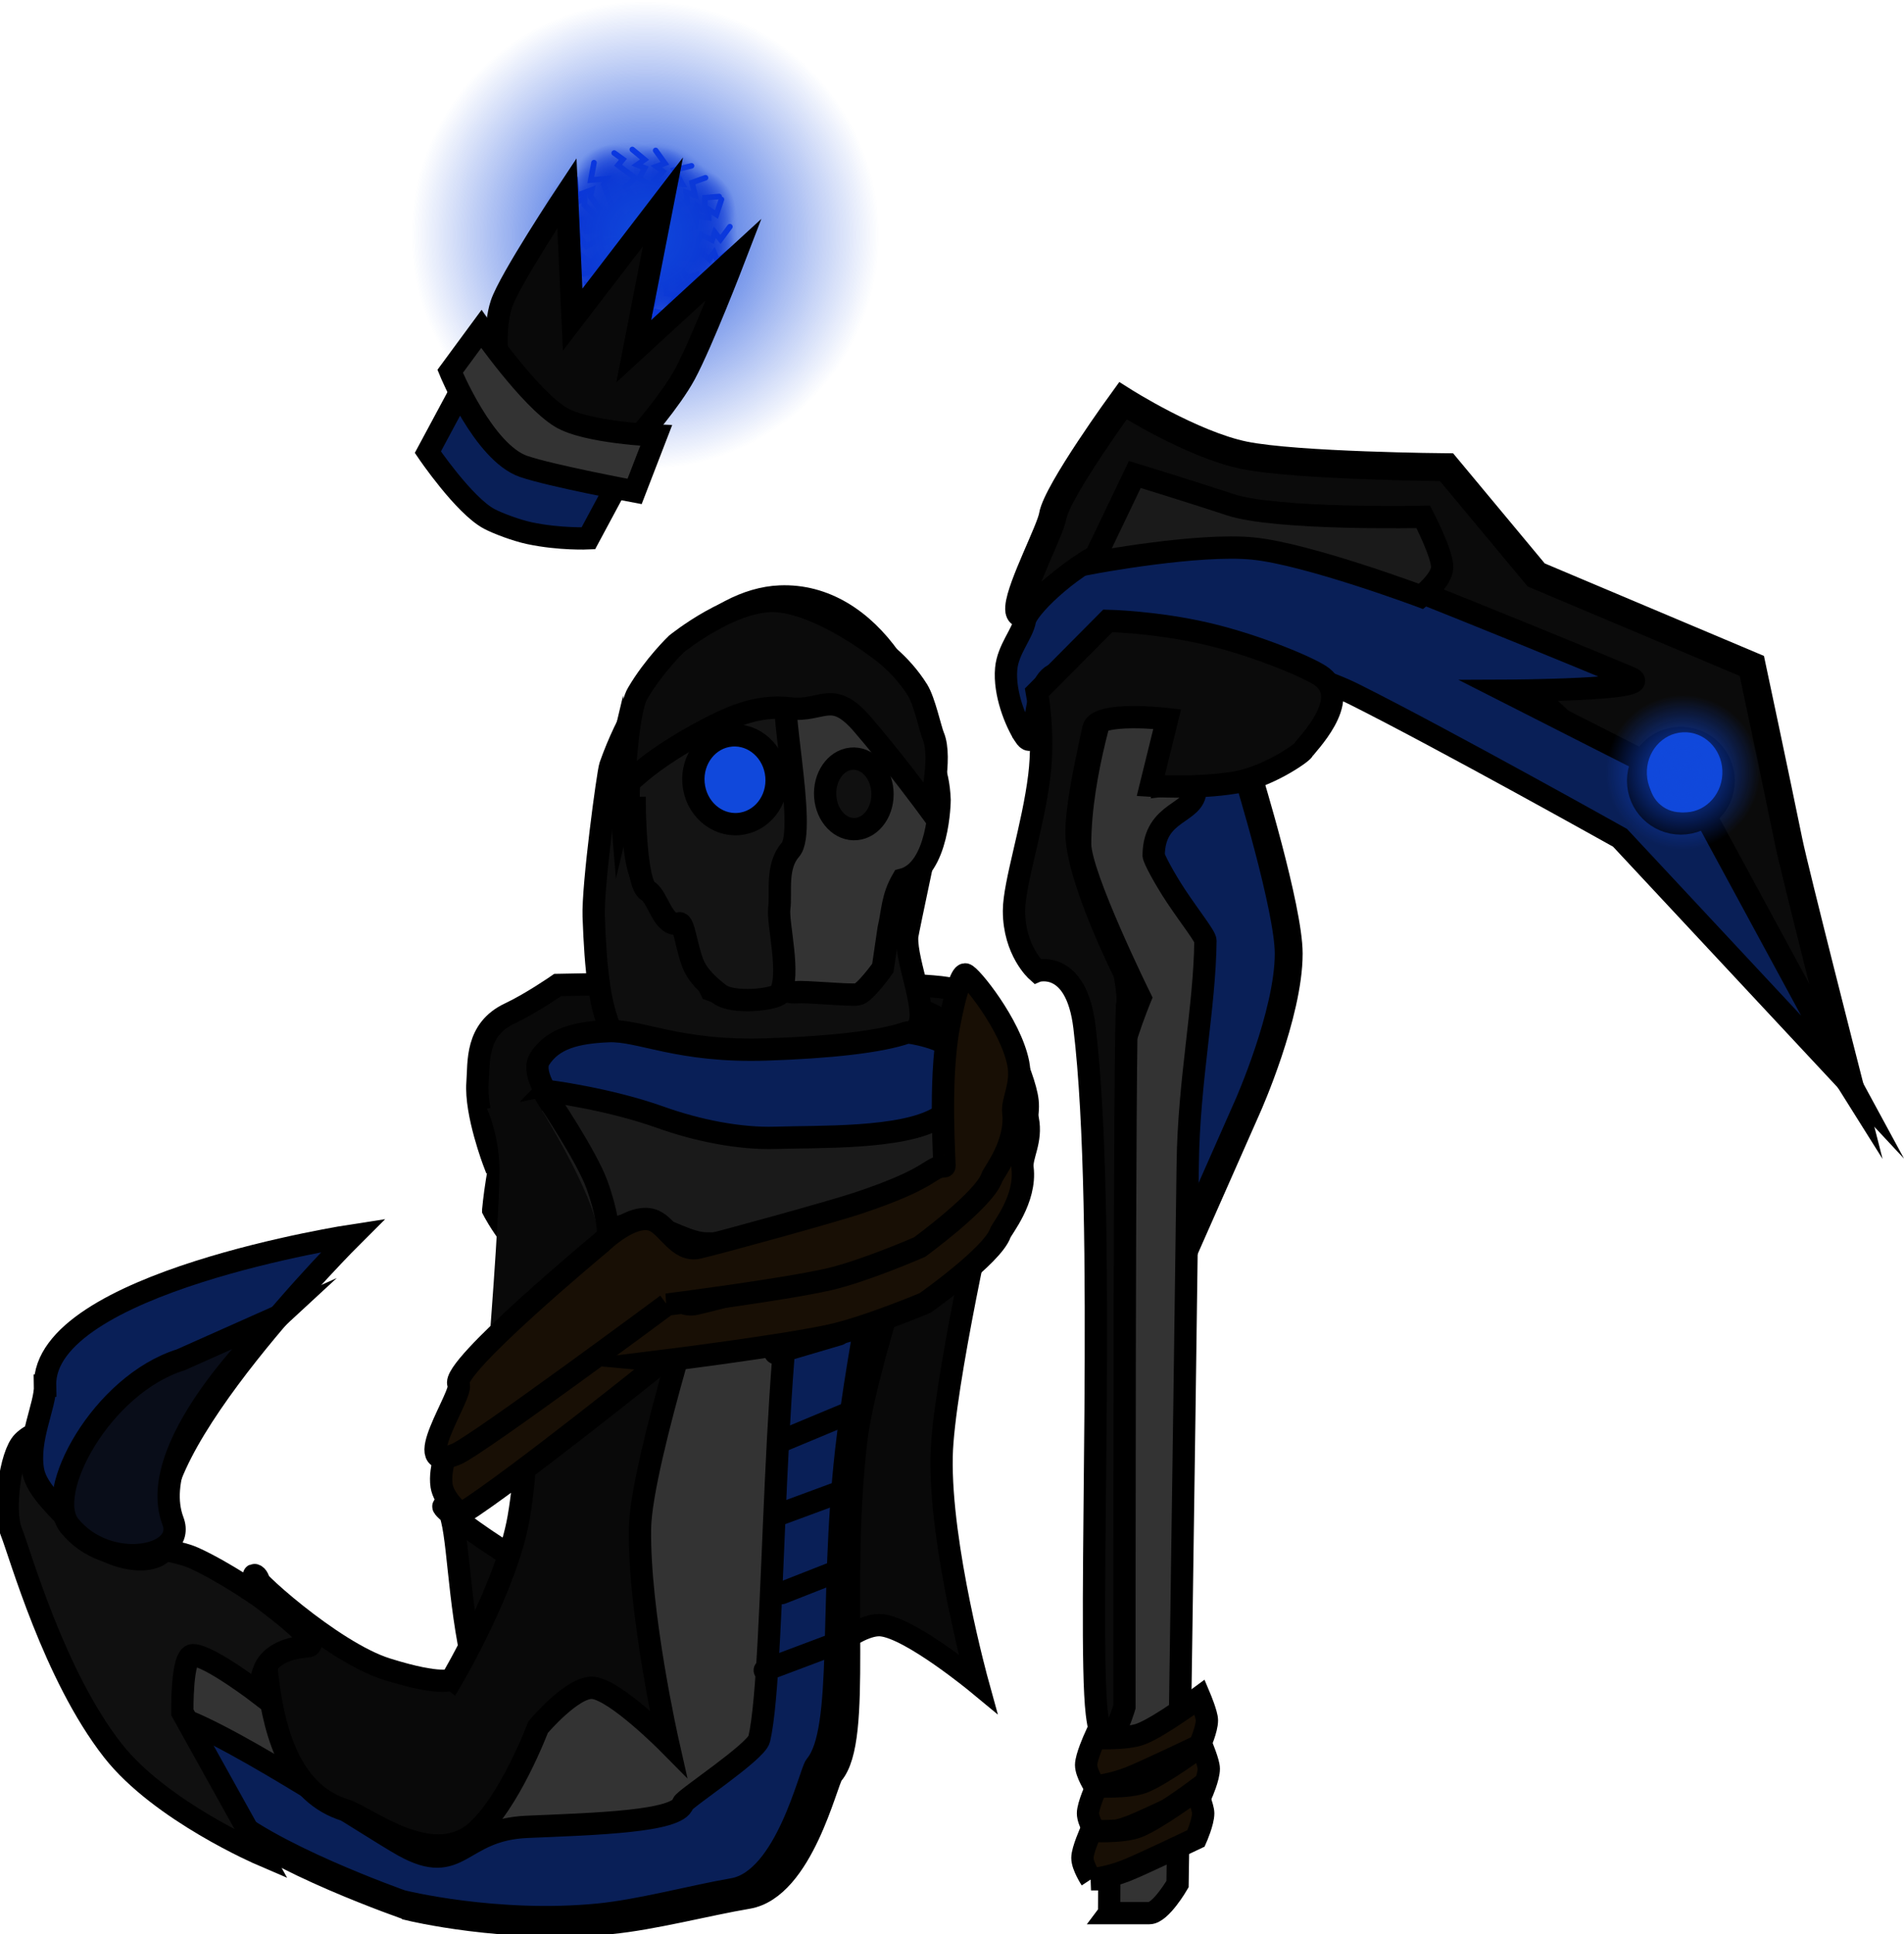 <svg version="1.1" xmlns="http://www.w3.org/2000/svg" xmlns:xlink="http://www.w3.org/1999/xlink" width="170.743" height="173.423" viewBox="0,0,170.743,173.423"><defs><radialGradient cx="229.15" cy="76.891" r="6.157" gradientUnits="userSpaceOnUse" id="color-1"><stop offset="0" stop-color="#0011c4"/><stop offset="1" stop-color="#0011c4" stop-opacity="0"/></radialGradient><radialGradient cx="229.15" cy="76.891" r="7.496" gradientUnits="userSpaceOnUse" id="color-2"><stop offset="0" stop-color="#0011c4"/><stop offset="1" stop-color="#0011c4" stop-opacity="0"/></radialGradient><radialGradient cx="229.15" cy="76.891" r="7.039" gradientUnits="userSpaceOnUse" id="color-3"><stop offset="0" stop-color="#0011c4"/><stop offset="1" stop-color="#0011c4" stop-opacity="0"/></radialGradient><radialGradient cx="229.148" cy="76.897" r="8.054" gradientUnits="userSpaceOnUse" id="color-4"><stop offset="0" stop-color="#0011c4"/><stop offset="1" stop-color="#0011c4" stop-opacity="0"/></radialGradient><radialGradient cx="229.15" cy="76.891" r="5.728" gradientUnits="userSpaceOnUse" id="color-5"><stop offset="0" stop-color="#0011c4"/><stop offset="1" stop-color="#0011c4" stop-opacity="0"/></radialGradient><radialGradient cx="229.15" cy="76.891" r="7.559" gradientUnits="userSpaceOnUse" id="color-6"><stop offset="0" stop-color="#0011c4"/><stop offset="1" stop-color="#0011c4" stop-opacity="0"/></radialGradient><radialGradient cx="229.262" cy="76.92" r="8.088" gradientUnits="userSpaceOnUse" id="color-7"><stop offset="0" stop-color="#0011c4"/><stop offset="1" stop-color="#0011c4" stop-opacity="0"/></radialGradient><radialGradient cx="229.15" cy="76.891" r="5.895" gradientUnits="userSpaceOnUse" id="color-8"><stop offset="0" stop-color="#0011c4"/><stop offset="1" stop-color="#0011c4" stop-opacity="0"/></radialGradient><radialGradient cx="229.15" cy="76.891" r="7.654" gradientUnits="userSpaceOnUse" id="color-9"><stop offset="0" stop-color="#0011c4"/><stop offset="1" stop-color="#0011c4" stop-opacity="0"/></radialGradient><radialGradient cx="229.15" cy="76.891" r="6.814" gradientUnits="userSpaceOnUse" id="color-10"><stop offset="0" stop-color="#0011c4"/><stop offset="1" stop-color="#0011c4" stop-opacity="0"/></radialGradient><radialGradient cx="229.15" cy="76.891" r="6.947" gradientUnits="userSpaceOnUse" id="color-11"><stop offset="0" stop-color="#0011c4"/><stop offset="1" stop-color="#0011c4" stop-opacity="0"/></radialGradient><radialGradient cx="229.15" cy="76.891" r="7.545" gradientUnits="userSpaceOnUse" id="color-12"><stop offset="0" stop-color="#0011c4"/><stop offset="1" stop-color="#0011c4" stop-opacity="0"/></radialGradient><radialGradient cx="229.527" cy="76.843" r="8.381" gradientUnits="userSpaceOnUse" id="color-13"><stop offset="0" stop-color="#0011c4"/><stop offset="1" stop-color="#0011c4" stop-opacity="0"/></radialGradient><radialGradient cx="226.21" cy="78.879" r="5.243" gradientUnits="userSpaceOnUse" id="color-14"><stop offset="0" stop-color="#0011c4"/><stop offset="1" stop-color="#0011c4" stop-opacity="0"/></radialGradient><radialGradient cx="227.887" cy="73.361" r="5.243" gradientUnits="userSpaceOnUse" id="color-15"><stop offset="0" stop-color="#0011c4"/><stop offset="1" stop-color="#0011c4" stop-opacity="0"/></radialGradient><radialGradient cx="231.167" cy="80.023" r="5.243" gradientUnits="userSpaceOnUse" id="color-16"><stop offset="0" stop-color="#0011c4"/><stop offset="1" stop-color="#0011c4" stop-opacity="0"/></radialGradient><radialGradient cx="225.378" cy="75.512" r="5.243" gradientUnits="userSpaceOnUse" id="color-17"><stop offset="0" stop-color="#0011c4"/><stop offset="1" stop-color="#0011c4" stop-opacity="0"/></radialGradient><radialGradient cx="228.785" cy="80.204" r="5.243" gradientUnits="userSpaceOnUse" id="color-18"><stop offset="0" stop-color="#0011c4"/><stop offset="1" stop-color="#0011c4" stop-opacity="0"/></radialGradient><radialGradient cx="232.734" cy="77.538" r="5.243" gradientUnits="userSpaceOnUse" id="color-19"><stop offset="0" stop-color="#0011c4"/><stop offset="1" stop-color="#0011c4" stop-opacity="0"/></radialGradient><radialGradient cx="226.503" cy="71.766" r="3.388" gradientUnits="userSpaceOnUse" id="color-20"><stop offset="0" stop-color="#0011c4"/><stop offset="1" stop-color="#0011c4" stop-opacity="0"/></radialGradient><radialGradient cx="224.248" cy="75.328" r="3.388" gradientUnits="userSpaceOnUse" id="color-21"><stop offset="0" stop-color="#0011c4"/><stop offset="1" stop-color="#0011c4" stop-opacity="0"/></radialGradient><radialGradient cx="232.584" cy="81.179" r="3.388" gradientUnits="userSpaceOnUse" id="color-22"><stop offset="0" stop-color="#0011c4"/><stop offset="1" stop-color="#0011c4" stop-opacity="0"/></radialGradient><radialGradient cx="224.585" cy="79.404" r="3.388" gradientUnits="userSpaceOnUse" id="color-23"><stop offset="0" stop-color="#0011c4"/><stop offset="1" stop-color="#0011c4" stop-opacity="0"/></radialGradient><radialGradient cx="227.539" cy="82.007" r="3.388" gradientUnits="userSpaceOnUse" id="color-24"><stop offset="0" stop-color="#0011c4"/><stop offset="1" stop-color="#0011c4" stop-opacity="0"/></radialGradient><radialGradient cx="234.279" cy="74.089" r="3.388" gradientUnits="userSpaceOnUse" id="color-25"><stop offset="0" stop-color="#0011c4"/><stop offset="1" stop-color="#0011c4" stop-opacity="0"/></radialGradient><radialGradient cx="230.528" cy="73.453" r="5.243" gradientUnits="userSpaceOnUse" id="color-26"><stop offset="0" stop-color="#0011c4"/><stop offset="1" stop-color="#0011c4" stop-opacity="0"/></radialGradient><radialGradient cx="234.482" cy="78.139" r="3.388" gradientUnits="userSpaceOnUse" id="color-27"><stop offset="0" stop-color="#0011c4"/><stop offset="1" stop-color="#0011c4" stop-opacity="0"/></radialGradient><radialGradient cx="230.83" cy="71.952" r="3.388" gradientUnits="userSpaceOnUse" id="color-28"><stop offset="0" stop-color="#0011c4"/><stop offset="1" stop-color="#0011c4" stop-opacity="0"/></radialGradient><radialGradient cx="232.6" cy="75.072" r="5.243" gradientUnits="userSpaceOnUse" id="color-29"><stop offset="0" stop-color="#0011c4"/><stop offset="1" stop-color="#0011c4" stop-opacity="0"/></radialGradient><radialGradient cx="322.651" cy="124.638" r="6.924" gradientUnits="userSpaceOnUse" id="color-30"><stop offset="0" stop-color="#1048db"/><stop offset="1" stop-color="#1048db" stop-opacity="0"/></radialGradient><radialGradient cx="229.598" cy="76.474" r="20.975" gradientUnits="userSpaceOnUse" id="color-31"><stop offset="0" stop-color="#1048db"/><stop offset="1" stop-color="#1048db" stop-opacity="0"/></radialGradient></defs><g transform="translate(-171.726,-55.405)"><g data-paper-data="{&quot;isPaintingLayer&quot;:true}" fill-rule="nonzero" stroke-linejoin="miter" stroke-miterlimit="10" stroke-dasharray="" stroke-dashoffset="0" style="mix-blend-mode: normal"><g stroke="#0021ff"><path d="M236.42,73.289l-0.446,1.349l-0.682,-0.449l-0.012,0.741l-1.055,-0.138l-0.164,0.957l-1.192,0.531l-0.932,-0.593l-0.605,1.146l-0.467,-0.823l-0.386,0.525l-1.791,1.569l-1.011,-0.887l-1.709,1.091l-0.23,-0.465l-1.001,1.112l-0.958,-0.691l-0.875,1.71l-0.599,-0.343l-0.424,0.863" fill="url(#color-1)" stroke-width="0.5" stroke-linecap="round"/><path d="M237.179,75.73l-0.843,1.143l-0.509,-0.639l-0.242,0.7l-0.96,-0.46l-0.454,0.859l-1.298,0.133l-0.701,-0.853l-0.932,0.901l-0.187,-0.927l-0.53,0.379l-2.19,0.934l-0.684,-1.158l-1.963,0.505l-0.074,-0.513l-1.297,0.745l-0.696,-0.955l-1.364,1.353l-0.463,-0.513l-0.671,0.688" fill="url(#color-2)" stroke-width="0.5" stroke-linecap="round"/><path d="M235.006,82.42l-0.496,-1.178l-1.132,0.334l0.229,-0.814l-0.896,0.154l-0.264,-0.789l-1.249,-0.18l0.108,-1.099l-0.898,0.1l-0.633,-0.422l-0.164,-1.015l-1.002,-0.343l0.093,-1.038l-1.77,-0.578l-0.491,-1.469l-0.303,0.934l-1.464,-1.989l0.132,-0.604l-1.369,0.522l-0.142,-1.585" fill="url(#color-3)" stroke-width="0.5" stroke-linecap="round"/><path d="M237.196,77.93l-1.119,0.875l-0.318,-0.752l-0.421,0.609l-0.801,-0.701l-0.668,0.705l-1.286,-0.22l-0.446,-1.01l-1.14,0.617l0.069,-0.944l-0.612,0.223l-2.361,0.311l-0.348,-1.299l-2.027,-0.041l0.067,-0.515l-1.45,0.369l-0.413,-1.107l-1.677,0.936l-0.308,-0.618l-0.832,0.483" fill="url(#color-4)" stroke-width="0.5" stroke-linecap="round"/><path d="M233.305,83.79l-0.161,-1.268l-1.18,0.018l0.439,-0.723l-0.905,-0.093l-0.042,-0.831l-1.155,-0.509l0.399,-1.03l-0.892,-0.145l-0.497,-0.576l0.115,-1.022l-0.873,-0.599l0.369,-0.975l-1.55,-1.032l-0.078,-1.547l-0.543,0.818l-0.876,-2.309l0.289,-0.546l-1.459,0.135l0.289,-1.565" fill="url(#color-5)" stroke-width="0.5" stroke-linecap="round"/><path d="M235.791,81.448l-0.672,-1.087l-1.067,0.505l0.1,-0.84l-0.862,0.291l-0.383,-0.739l-1.262,0.016l-0.064,-1.102l-0.872,0.238l-0.691,-0.319l-0.319,-0.978l-1.043,-0.184l-0.069,-1.04l-1.838,-0.297l-0.712,-1.376l-0.155,0.97l-1.754,-1.738l0.037,-0.617l-1.272,0.728l-0.386,-1.544" fill="url(#color-6)" stroke-width="0.5" stroke-linecap="round"/><path d="M230.523,68.895l0.827,1.155l-0.765,0.287l0.591,0.446l-0.733,0.771l0.677,0.697l-0.273,1.276l-1.028,0.404l0.569,1.164l-0.94,-0.108l0.197,0.621l0.213,2.372l-1.313,0.294l-0.125,2.023l-0.511,-0.088l0.308,1.464l-1.123,0.367l0.866,1.715l-0.63,0.282l0.448,0.851" fill="url(#color-7)" stroke-width="0.5" stroke-linecap="round"/><path d="M236.216,73.026l-1.274,0.108l-0.031,1.18l-0.704,-0.469l-0.13,0.9l-0.832,0.007l-0.556,1.133l-1.012,-0.441l-0.182,0.885l-0.596,0.472l-1.016,-0.157l-0.635,0.847l-0.959,-0.409l-1.096,1.505l-1.549,0.014l0.795,0.577l-2.343,0.779l-0.534,-0.312l0.075,1.463l-1.552,-0.354" fill="url(#color-8)" stroke-width="0.5" stroke-linecap="round"/><path d="M228.43,68.81l1.095,0.904l-0.666,0.473l0.686,0.28l-0.511,0.934l0.832,0.5l0.062,1.303l-0.89,0.653l0.848,0.98l-0.936,0.137l0.349,0.55l0.813,2.238l-1.194,0.62l0.397,1.988l-0.517,0.046l0.673,1.336l-0.991,0.642l1.276,1.436l-0.537,0.434l0.65,0.708" fill="url(#color-9)" stroke-width="0.5" stroke-linecap="round"/><path d="M234.991,71.346l-1.204,0.431l0.272,1.148l-0.801,-0.273l0.104,0.904l-0.803,0.22l-0.248,1.237l-1.091,-0.168l0.051,0.902l-0.456,0.609l-1.023,0.108l-0.397,0.981l-1.031,-0.15l-0.674,1.736l-1.494,0.41l0.916,0.354l-2.066,1.353l-0.596,-0.165l0.447,1.395l-1.591,0.056" fill="url(#color-10)" stroke-width="0.5" stroke-linecap="round"/><path d="M231.498,84.657l-1.256,-0.663l0.556,-0.599l-0.728,-0.134l0.311,-1.018l-0.917,-0.321l-0.326,-1.263l0.739,-0.821l-1.03,-0.787l0.889,-0.324l-0.454,-0.467l-1.251,-2.026l1.043,-0.85l-0.793,-1.866l0.497,-0.15l-0.93,-1.171l0.84,-0.83l-1.541,-1.146l0.438,-0.534l-0.781,-0.561" fill="url(#color-11)" stroke-width="0.5" stroke-linecap="round"/><path d="M224.558,83.508l1.091,-0.666l-0.5,-1.069l0.839,0.105l-0.286,-0.863l0.741,-0.379l-0.009,-1.262l1.103,-0.058l-0.234,-0.873l0.322,-0.689l0.979,-0.314l0.189,-1.042l1.04,-0.063l0.307,-1.837l1.379,-0.705l-0.969,-0.16l1.747,-1.745l0.617,0.04l-0.721,-1.275l1.546,-0.378" fill="url(#color-12)" stroke-width="0.5" stroke-linecap="round"/><path d="M227.46,84.965c-4.486,-1.141 -7.197,-5.703 -6.056,-10.189c1.141,-4.486 5.703,-7.197 10.189,-6.056c4.486,1.141 7.197,5.703 6.056,10.189c-1.141,4.486 -5.703,7.197 -10.189,6.056z" fill="url(#color-13)" stroke-width="0" stroke-linecap="butt"/><path d="M224.917,83.959c-2.806,-0.714 -4.502,-3.567 -3.788,-6.374c0.714,-2.806 3.567,-4.502 6.374,-3.788c2.806,0.714 4.502,3.567 3.788,6.374c-0.714,2.806 -3.567,4.502 -6.374,3.788z" fill="url(#color-14)" stroke-width="0" stroke-linecap="butt"/><path d="M226.594,78.442c-2.806,-0.714 -4.502,-3.567 -3.788,-6.374c0.714,-2.806 3.567,-4.502 6.374,-3.788c2.806,0.714 4.502,3.567 3.788,6.374c-0.714,2.806 -3.567,4.502 -6.374,3.788z" fill="url(#color-15)" stroke-width="0" stroke-linecap="butt"/><path d="M229.875,85.104c-2.806,-0.714 -4.502,-3.567 -3.788,-6.374c0.714,-2.806 3.567,-4.502 6.374,-3.788c2.806,0.714 4.502,3.567 3.788,6.374c-0.714,2.806 -3.567,4.502 -6.374,3.788z" fill="url(#color-16)" stroke-width="0" stroke-linecap="butt"/><path d="M224.085,80.593c-2.806,-0.714 -4.502,-3.567 -3.788,-6.374c0.714,-2.806 3.567,-4.502 6.374,-3.788c2.806,0.714 4.502,3.567 3.788,6.374c-0.714,2.806 -3.567,4.502 -6.374,3.788z" fill="url(#color-17)" stroke-width="0" stroke-linecap="butt"/><path d="M227.493,85.285c-2.806,-0.714 -4.502,-3.567 -3.788,-6.374c0.714,-2.806 3.567,-4.502 6.374,-3.788c2.806,0.714 4.502,3.567 3.788,6.374c-0.714,2.806 -3.567,4.502 -6.374,3.788z" fill="url(#color-18)" stroke-width="0" stroke-linecap="butt"/><path d="M231.441,82.619c-2.806,-0.714 -4.502,-3.567 -3.788,-6.374c0.714,-2.806 3.567,-4.502 6.374,-3.788c2.806,0.714 4.502,3.567 3.788,6.374c-0.714,2.806 -3.567,4.502 -6.374,3.788z" fill="url(#color-19)" stroke-width="0" stroke-linecap="butt"/><path d="M225.667,75.049c-1.813,-0.461 -2.909,-2.306 -2.448,-4.119c0.461,-1.813 2.306,-2.91 4.119,-2.448c1.813,0.461 2.91,2.306 2.448,4.119c-0.461,1.813 -2.306,2.91 -4.119,2.448z" fill="url(#color-20)" stroke-width="0" stroke-linecap="butt"/><path d="M223.412,78.612c-1.813,-0.461 -2.91,-2.306 -2.448,-4.119c0.461,-1.813 2.306,-2.91 4.119,-2.448c1.813,0.461 2.91,2.306 2.448,4.119c-0.461,1.813 -2.306,2.91 -4.119,2.448z" fill="url(#color-21)" stroke-width="0" stroke-linecap="butt"/><path d="M231.748,84.462c-1.813,-0.461 -2.91,-2.306 -2.448,-4.119c0.461,-1.813 2.306,-2.91 4.119,-2.448c1.813,0.461 2.91,2.306 2.448,4.119c-0.461,1.813 -2.306,2.91 -4.119,2.448z" fill="url(#color-22)" stroke-width="0" stroke-linecap="butt"/><path d="M223.75,82.688c-1.813,-0.461 -2.91,-2.306 -2.448,-4.119c0.461,-1.813 2.306,-2.91 4.119,-2.448c1.813,0.461 2.91,2.306 2.448,4.119c-0.461,1.813 -2.306,2.91 -4.119,2.448z" fill="url(#color-23)" stroke-width="0" stroke-linecap="butt"/><path d="M226.704,85.291c-1.813,-0.461 -2.91,-2.306 -2.448,-4.119c0.461,-1.813 2.306,-2.91 4.119,-2.448c1.813,0.461 2.91,2.306 2.448,4.119c-0.461,1.813 -2.306,2.91 -4.119,2.448z" fill="url(#color-24)" stroke-width="0" stroke-linecap="butt"/><path d="M233.443,77.372c-1.813,-0.461 -2.91,-2.306 -2.448,-4.119c0.461,-1.813 2.306,-2.909 4.119,-2.448c1.813,0.461 2.91,2.305 2.448,4.119c-0.461,1.813 -2.306,2.91 -4.119,2.448z" fill="url(#color-25)" stroke-width="0" stroke-linecap="butt"/><path d="M229.235,78.534c-2.806,-0.714 -4.502,-3.567 -3.788,-6.374c0.714,-2.806 3.567,-4.502 6.374,-3.788c2.806,0.714 4.502,3.567 3.788,6.374c-0.714,2.806 -3.567,4.502 -6.374,3.788z" fill="url(#color-26)" stroke-width="0" stroke-linecap="butt"/><path d="M233.647,81.423c-1.813,-0.461 -2.91,-2.306 -2.448,-4.119c0.461,-1.813 2.306,-2.91 4.119,-2.448c1.813,0.461 2.91,2.306 2.448,4.119c-0.461,1.813 -2.306,2.91 -4.119,2.448z" fill="url(#color-27)" stroke-width="0" stroke-linecap="butt"/><path d="M229.995,75.235c-1.813,-0.461 -2.91,-2.306 -2.448,-4.119c0.461,-1.813 2.306,-2.91 4.119,-2.448c1.813,0.461 2.91,2.306 2.448,4.119c-0.461,1.813 -2.306,2.91 -4.119,2.448z" fill="url(#color-28)" stroke-width="0" stroke-linecap="butt"/><path d="M231.307,80.153c-2.806,-0.714 -4.502,-3.567 -3.788,-6.374c0.714,-2.806 3.567,-4.502 6.374,-3.788c2.806,0.714 4.502,3.567 3.788,6.374c-0.714,2.806 -3.567,4.502 -6.374,3.788z" fill="url(#color-29)" stroke-width="0" stroke-linecap="butt"/></g><path d="" fill="none" stroke="#000000" stroke-width="2" stroke-linecap="round"/><path d="M216.028,159.627c0,0 -1.686,-4.404 -1.482,-7.143c0.138,-1.848 -0.186,-4.763 2.894,-6.21c1.921,-0.903 4.307,-2.557 4.307,-2.557c0,0 27.215,-0.593 34.361,0.205c3.195,0.356 4.602,2.107 4.602,2.107c0,0 2.908,5.695 3.163,8.103c0.27,2.553 -1.923,6.818 -1.923,6.818z" fill="#090909" stroke="#000000" stroke-width="2" stroke-linecap="butt"/><path d="M234.389,200.32c0,0 6.343,-8.791 7.729,-15.298c0.941,-4.414 0.987,-9.089 1.405,-16.242c0.426,-7.29 1.214,-17.018 1.214,-17.018c0,0 2.899,5.658 4.751,6.53c2.852,1.343 10.812,3.806 10.812,3.806c0,0 -4.007,17.631 -4.134,23.902c-0.163,8.036 3.239,20.347 3.239,20.347c0,0 -5.992,-4.954 -8.635,-5.219c-2.327,-0.233 -6.397,3.714 -6.397,3.714c0,0 -3.374,7.297 -7.327,9.997c-5.106,3.487 -11.304,2.529 -13.737,1.923c-12.164,-3.031 -9.405,-25.746 -11.728,-26.305c-1.173,-0.282 8.858,7.259 15.267,8.9c6.436,1.648 7.54,0.964 7.54,0.964z" fill="#090909" stroke="#000000" stroke-width="2" stroke-linecap="butt"/><path d="M208.424,226.614c0,0 -12.656,-4.356 -16.71,-8.335c-4.531,-4.448 -9.203,-17.102 -9.203,-17.102c0,0 6.988,0.777 11.743,3.351c5.231,2.831 8.532,7.472 14.766,7.216c6.21,-0.255 17.387,-15.571 17.811,-17.207c1.001,-3.862 1.523,-42.259 2.732,-45.809c1.909,-5.602 24.309,-5.318 27.291,-1.148c2.504,3.502 -7.243,27.356 -8.363,37.123c-1.558,13.58 0.605,26.605 -2.111,29.77c-0.527,0.614 -2.695,10.268 -7.592,11.089c-3.612,0.605 -8.505,1.903 -12.346,2.268c-9.403,0.893 -18.017,-1.215 -18.017,-1.215z" fill="#333333" stroke="#000000" stroke-width="2" stroke-linecap="butt"/><path d="M253.075,139.409c-0.103,2.397 2.069,7.003 0.837,8.231c-1.435,1.431 -5.158,1.793 -8.077,2.468c-3.805,0.88 -7.073,1.859 -10.571,2.002c-8.949,0.366 -9.951,-5.037 -10.298,-14.527c-0.1,-2.729 1.272,-12.908 1.484,-13.508c2.966,-8.399 9.268,-14.943 15.219,-15.186c8.063,-0.329 13.615,9.118 13.858,18.025c0.027,0.979 -2.431,12.011 -2.452,12.496z" fill="#0e0e0e" stroke="#000000" stroke-width="2" stroke-linecap="butt"/><path d="M222.406,155.715c0,0 -3.315,-3.723 -2.29,-5.345c1.185,-1.876 3.325,-2.389 6.173,-2.51c2.848,-0.121 6.268,1.903 14.178,1.643c5.558,-0.183 10.186,-0.67 12.601,-1.521c0.159,-0.056 3.492,0.506 4.301,1.678c0.999,1.446 -0.52,5.969 -0.52,5.969c0,0 -5.525,1.914 -11.709,3.029c-3.193,0.576 -7.591,1.856 -10.141,1.814c-6.793,-0.113 -12.593,-4.755 -12.593,-4.755z" fill="#091f57" stroke="#000000" stroke-width="2" stroke-linecap="butt"/><path d="M207.776,225.866c0,0 -12.367,-4.351 -16.327,-8.329c-1.618,-1.625 -7.102,-8.76 -4.771,-8.4c4.047,0.626 18.297,10.14 21.245,11.772c5.111,2.829 4.982,-1.447 11.074,-1.706c6.069,-0.258 13.564,-0.459 13.979,-2.096c0.098,-0.387 6.563,-4.626 6.835,-5.783c1.562,-6.652 1.014,-38.938 4.27,-47.657c1.827,-4.894 7.616,-1.738 7.616,-1.738c0,0 -2.991,13.788 -4.089,23.556c-1.526,13.581 -0.08,25.057 -2.735,28.224c-0.515,0.614 -2.637,10.269 -7.423,11.092c-3.53,0.607 -8.312,1.906 -12.066,2.273c-9.19,0.897 -17.607,-1.208 -17.607,-1.208z" fill="#091f57" stroke="#000000" stroke-width="2" stroke-linecap="butt"/><path d="M212.246,205.976c0,0 4.913,-8.32 5.986,-14.479c0.728,-4.178 0.763,-8.603 1.085,-15.375c0.328,-6.9 0.936,-16.109 0.936,-16.109c0,0 2.248,5.357 3.684,6.183c2.21,1.273 11.634,0.745 11.634,0.745c0,0 -6.355,19.549 -6.452,25.486c-0.124,7.607 2.516,19.262 2.516,19.262c0,0 -4.645,-4.692 -6.693,-4.943c-1.804,-0.221 -4.957,3.513 -4.957,3.513c0,0 -2.613,6.906 -5.675,9.46c-3.956,3.3 -9.723,-1.432 -11.609,-2.006c-9.428,-2.873 -6.331,-20.552 -8.132,-21.083c-0.909,-0.268 6.866,6.875 11.833,8.43c4.988,1.562 5.843,0.915 5.843,0.915z" fill="#090909" stroke="#000000" stroke-width="2" stroke-linecap="butt"/><path d="M215.957,163.891c0,0 0.427,-4.748 1.415,-6.631c1.144,-2.178 3.412,-4.04 3.412,-4.04c0,0 5.45,0.678 10.154,2.359c3.339,1.193 7.121,1.947 10.327,1.846c3.943,-0.124 11.284,0.109 14.533,-1.763c2.256,-1.3 1.19,5.531 1.19,5.531c0,0 -14.647,5.902 -21.961,5.7c-2.27,-0.063 -4.625,-2.366 -7.477,-1.578c-1.882,0.519 -4.282,4.362 -5.939,4.042c-3.171,-0.612 -5.654,-5.465 -5.654,-5.465z" fill="#1a1a1a" stroke="#000000" stroke-width="2" stroke-linecap="butt"/><path d="M250.894,142.206c0,0 -1.622,2.275 -2.256,2.358c-0.855,0.111 -4.659,-0.289 -5.535,-0.189c-0.741,0.085 -3.46,-0.69 -3.46,-0.69c0,0 -1.214,0.925 -1.797,0.993c-0.759,0.089 -2.372,-0.503 -2.372,-0.503c0,0 -0.981,-1.983 -1.023,-3.093c-0.599,-1.102 -0.517,-3.773 -1.067,-4.291c-2.984,-0.336 -4.632,-1.676 -4.82,-6.688c-0.142,-3.76 1.732,-6.973 3.04,-9.631c2.054,-4.174 4.526,-6.886 9.492,-7.474c3.552,-0.42 5.514,3.336 8.046,5.176c3.262,2.371 6.638,3.512 6.843,8.952c0,0 -0.034,6.312 -3.327,7.15c-0.933,1.619 -0.873,2.796 -1.252,4.452z" fill="#333333" stroke="#000000" stroke-width="2" stroke-linecap="butt"/><path d="M228.112,127.861c0,0 -0.23,-4.072 0.877,-4.777c1.586,-1.01 4.962,-4.826 7.42,-5.769c4.325,-1.659 7.59,-0.177 6.011,-0.01c-1.141,0.121 1.745,12.523 0.186,14.293c-1.319,1.499 -0.815,3.849 -0.997,5.236c-0.178,1.36 1.071,6.057 0.039,7.67c-0.314,0.49 -4.186,0.997 -5.445,0.003c-0.862,-0.68 -1.921,-1.585 -2.37,-2.791c-0.565,-1.516 -0.801,-3.642 -1.188,-3.525c-1.465,0.442 -1.895,-2.382 -2.827,-2.902c-1.096,-0.611 -1.172,-7.437 -1.172,-7.437z" fill="#141414" stroke="#000000" stroke-width="2" stroke-linecap="butt"/><path d="M233.92,125.644c-0.191,-2.192 1.318,-4.115 3.371,-4.295c2.053,-0.18 3.871,1.451 4.062,3.644c0.191,2.192 -1.318,4.115 -3.371,4.295c-2.053,0.18 -3.871,-1.451 -4.062,-3.644z" fill="#1048db" stroke="#000000" stroke-width="2" stroke-linecap="butt"/><path d="M245.731,126.844c-0.132,-1.74 0.908,-3.267 2.323,-3.41c1.415,-0.143 2.668,1.152 2.8,2.893c0.132,1.74 -0.908,3.267 -2.323,3.41c-1.415,0.143 -2.668,-1.152 -2.8,-2.893z" fill="#101010" stroke="#000000" stroke-width="2" stroke-linecap="butt"/><path d="M228.539,121.198c0,0 5.856,-5.074 8.251,-6.253c2.365,-1.165 6.029,-0.78 6.029,-0.78" fill="none" stroke="#000000" stroke-width="2" stroke-linecap="round"/><path d="M227.445,127.947c0.205,-0.845 0.424,-8.595 1.455,-10.361c1.467,-2.513 3.488,-4.442 3.488,-4.442c0,0 5.174,-4.2 9.127,-3.833c3.953,0.367 8.8,4.114 8.8,4.114c0,0 2.142,1.364 3.703,3.869c0.607,0.975 1.15,3.522 1.41,4.136c0.819,1.935 -0.338,6.531 -0.338,6.531c0,0 -3.15,-4.293 -6.03,-7.622c-2.738,-3.164 -3.533,-1.085 -6.506,-1.423c-2.973,-0.338 -5.39,0.753 -8.326,2.363c-2.203,1.208 -4.278,2.611 -5.622,3.849c-0.998,0.918 -1.608,-0.627 -1.488,-1.121z" fill="#0b0b0b" stroke="#000000" stroke-width="2" stroke-linecap="butt"/><path d="M241.259,176.724l5.691,-1.677" fill="none" stroke="#000000" stroke-width="2" stroke-linecap="round"/><path d="M241.804,184.614l6.158,-2.566" fill="none" stroke="#000000" stroke-width="2" stroke-linecap="round"/><path d="M241.305,191.305l6.169,-2.276" fill="none" stroke="#000000" stroke-width="2" stroke-linecap="round"/><path d="M246.747,196.309l-4.931,1.937" fill="none" stroke="#000000" stroke-width="2" stroke-linecap="round"/><path d="M247.214,202.572l-6.908,2.596" fill="none" stroke="#000000" stroke-width="2" stroke-linecap="round"/><path d="M188.079,208.936l7.097,12.761c0,0 -9.066,-3.892 -13.33,-9.335c-5.304,-6.771 -8.331,-17.708 -9.12,-19.656c-0.734,-1.813 -0.092,-6.891 1.074,-8.031c2.939,-2.874 9.841,0.615 11.066,7.212c0.556,2.992 2.322,2.323 4.29,3.227c2.739,1.259 5.787,3.396 5.787,3.396c0,0 6.147,4.431 4.302,4.523c-1.05,0.052 -2.706,0.425 -3.525,1.55c-0.713,0.981 -0.663,2.738 -0.663,2.738c0,0 -4.551,-3.496 -6.033,-3.512c-1.036,-0.011 -0.945,5.126 -0.945,5.126z" fill="#101010" stroke="#000000" stroke-width="2" stroke-linecap="butt"/><path d="M175.768,179.642c-0.234,-9.239 27.625,-13.475 27.625,-13.475c0,0 -19.601,19.515 -16.896,26.661c1.237,3.269 -4.95,3.365 -8.385,-0.85c-0.922,-1.131 -3.082,-2.904 -3.412,-4.677c-0.528,-2.834 1.114,-5.855 1.068,-7.659z" fill="#091f57" stroke="#000000" stroke-width="2" stroke-linecap="butt"/><path d="M196.754,173.399c0,0 -12.22,11.248 -9.516,18.394c1.237,3.269 -5.837,4.631 -9.272,0.416c-2.396,-2.94 2.883,-12.668 9.964,-14.879z" fill="#090d19" stroke="#000000" stroke-width="2" stroke-linecap="butt"/><path d="M215.45,177.697c0,0 1.076,-13.227 1.065,-17.423c-0.008,-3.095 -1.124,-5.47 -1.124,-5.47l4.304,-0.868c0,0 5.532,8.725 5.663,12.238c0.158,4.212 -2.754,11.934 -2.754,11.934z" fill="#090909" stroke="#000000" stroke-width="0" stroke-linecap="butt"/><path d="M220.799,153.826c0,0 3.516,5.203 4.457,7.788c0.918,2.522 0.992,4.062 0.992,4.062" fill="none" stroke="#000000" stroke-width="2" stroke-linecap="round"/><path d="M231.179,177.422c0,0 -13.309,10.704 -17.961,13.632c-0.262,0.165 -1.71,-1.237 -1.889,-2.42c-0.261,-1.727 0.77,-3.555 0.46,-4.038c-0.886,-1.381 13.298,-12.733 13.298,-12.733c0,0 2.943,-2.792 4.91,-1.964c1.286,0.542 2.283,2.824 4.109,2.413c2.161,-0.486 12.432,-3.236 14.832,-4.008c7.207,-2.317 6.621,-3.263 8.072,-3.321c0.069,-0.003 -0.546,-7.496 0.416,-12.478c0.572,-2.961 1.162,-4.74 1.536,-4.737c0.43,0.003 4.231,4.497 4.931,7.981c0.392,1.949 -0.602,3.291 -0.47,4.383c0.34,2.807 -1.851,5.417 -1.998,5.838c-0.701,2.011 -6.739,6.261 -6.739,6.261c0,0 -5.151,2.173 -8.472,2.907c-4.273,0.943 -15.037,2.284 -15.037,2.284z" fill="#180f05" stroke="#000000" stroke-width="2" stroke-linecap="butt"/><path d="M231.531,172.38c0,0 -16.92,12.548 -18.849,13.386c-4.595,1.995 0.671,-5.425 0.166,-6.24c-0.856,-1.382 12.803,-12.713 12.803,-12.713c0,0 2.834,-2.788 4.73,-1.956c1.24,0.544 2.205,2.827 3.965,2.419c2.083,-0.483 11.981,-3.218 14.294,-3.986c6.944,-2.307 6.378,-3.253 7.777,-3.309c0.067,-0.003 -0.537,-7.496 0.385,-12.477c0.547,-2.96 1.114,-4.738 1.474,-4.735c0.415,0.004 4.085,4.502 4.764,7.987c0.38,1.949 -0.576,3.29 -0.447,4.382c0.332,2.808 -1.777,5.414 -1.918,5.835c-0.673,2.009 -6.488,6.251 -6.488,6.251c0,0 -4.963,2.166 -8.164,2.894c-4.118,0.937 -14.493,2.262 -14.493,2.262z" fill="#180f05" stroke="#000000" stroke-width="2" stroke-linecap="butt"/><g stroke="#000000" stroke-linecap="butt"><path d="M277.292,168.907c0,0 -3.264,-28.594 -3.144,-36.509c0.063,-4.151 3.81,-7.491 3.81,-7.491h5.667c0,0 3.667,11.935 3.667,16c0,5.426 -3.667,13.667 -3.667,13.667z" fill="#091f57" stroke-width="2.5"/><path d="M263.125,109.814c0.157,-1.847 2.797,-6.874 3.012,-8.161c0.364,-2.178 6.285,-10.314 6.285,-10.314c0,0 6.183,3.925 10.865,4.886c4.682,0.961 18.159,1.07 18.159,1.07l8.04,9.661l19.336,8.157c0,0 2.105,9.888 3.301,15.738c0.56,2.736 5.232,21.022 5.232,21.022c0,0 -19.888,-31.725 -39.953,-42.42c-10.401,-5.544 -26.266,-2.948 -28.196,-2.755c-2.745,0.273 -6.281,5.464 -6.081,3.117z" fill="#0b0b0b" stroke-width="2.5"/><path d="M263.589,121.339c-0.786,-1.214 -1.83,-3.772 -1.631,-5.978c0.157,-1.735 1.464,-3.124 1.679,-4.333c0.18,-1.013 3.583,-4.52 7.644,-6.44c4.139,-1.957 8.948,-2.318 10.341,-2.253c3.094,0.145 26.401,9.715 36.288,13.827c2.711,1.127 -11.254,1.178 -11.254,1.178l16.467,8.36l14.733,27.174l-20.853,-22.351c0,0 -15.837,-8.862 -23.767,-12.833c-10.401,-5.208 -24.599,-2.102 -26.53,-1.922c-2.745,0.257 -1.712,7.741 -3.117,5.572z" fill="#091f57" stroke-width="2"/><path d="M271.189,226.939c0,0 0.275,-61.782 0.356,-73.056c0.023,-3.16 2.444,-8.998 2.444,-8.998c0,0 -5.4,-10.95 -5.4,-13.803c0,-6.386 2.6,-13.943 2.6,-13.943h6.333l-1.4,8.691c0,0 2.8,-0.352 2.8,0.418c0,2.174 -3.694,1.783 -3.741,5.836c-0.003,0.287 0.959,2.087 2.008,3.669c1.257,1.895 2.64,3.62 2.636,4.005c-0.068,5.996 -1.489,12.523 -1.587,19.969c-0.384,29.281 -0.916,64.613 -0.916,64.613c0,0 -1.512,2.6 -2.524,2.6c-1.093,0 -3.61,0 -3.61,0z" fill="#333333" stroke-width="2"/><path d="M264.712,142.472c0,0 -2.056,-1.824 -2.056,-5.4c0,-2.445 1.72,-7.559 2.272,-12.118c0.47,-3.888 -0.216,-7.482 -0.216,-7.482l6.355,-6.4c0,0 4.347,0.091 8.923,1.165c4.557,1.069 9.342,3.119 10.292,3.851c2.704,2.084 -1.457,6.165 -1.684,6.57c-0.172,0.307 -3.242,2.432 -6.127,2.912c-3.452,0.575 -7.549,0.286 -7.549,0.286l1.473,-5.979c0,0 -6.286,-0.741 -6.624,0.868c-0.59,2.81 -1.506,6.797 -1.506,9.327c0,4.08 4.299,12.6 4.299,12.6c0,0 0.393,2.076 0.256,2.629c-0.286,1.155 -0.258,63.143 -0.258,63.143c0,0 -1.812,6.176 -2.476,0.591c-0.879,-7.391 0.948,-44.453 -1.11,-61.543c-0.736,-6.114 -4.262,-5.021 -4.262,-5.021z" fill="#0b0b0b" stroke-width="2"/><path d="M318.626,125.407c0,-2.117 1.716,-3.833 3.833,-3.833c2.117,0 3.833,1.716 3.833,3.833c0,2.117 -1.716,3.833 -3.833,3.833c-2.117,0 -3.833,-1.716 -3.833,-3.833z" fill="#1449cd" stroke-width="2"/><g stroke-width="0"><path d="M319.412,124.831c-0.087,-1.982 1.357,-3.668 3.226,-3.766c1.869,-0.098 3.454,1.429 3.542,3.41c0.087,1.982 -1.357,3.668 -3.226,3.766c-1.869,0.098 -3.454,-1.429 -3.542,-3.41z" fill="#1048db"/><path d="M315.737,125.001c-0.178,-4.049 2.773,-7.495 6.592,-7.695c3.819,-0.201 7.059,2.92 7.237,6.969c0.178,4.049 -2.773,7.495 -6.592,7.695c-3.819,0.201 -7.059,-2.92 -7.237,-6.969z" fill="url(#color-30)"/></g><path d="M269.899,215.574c0,0 -0.774,-1.181 -0.774,-1.917c0,-0.708 0.774,-2.417 0.774,-2.417c0,0 2.84,0.145 4.163,-0.37c1.713,-0.667 5.251,-3.296 5.251,-3.296c0,0 0.645,1.527 0.645,2.083c0,0.799 -0.645,2.25 -0.645,2.25c0,0 -4.957,2.376 -6.298,2.898c-1.708,0.665 -3.117,0.769 -3.117,0.769z" fill="#180f05" stroke-width="2"/><path d="M270.066,219.907c0,0 -0.774,-1.181 -0.774,-1.917c0,-0.708 0.774,-2.417 0.774,-2.417c0,0 2.84,0.145 4.163,-0.37c1.713,-0.667 5.251,-3.296 5.251,-3.296c0,0 0.645,1.527 0.645,2.083c0,0.799 -0.645,2.25 -0.645,2.25c0,0 -4.957,2.376 -6.298,2.898c-1.708,0.665 -3.117,0.769 -3.117,0.769z" fill="#180f05" stroke-width="2"/><path d="M269.566,223.907c0,0 -0.774,-1.181 -0.774,-1.917c0,-0.708 0.774,-2.417 0.774,-2.417c0,0 2.84,0.145 4.163,-0.37c1.713,-0.667 5.251,-3.296 5.251,-3.296c0,0 0.645,1.527 0.645,2.083c0,0.799 -0.645,2.25 -0.645,2.25c0,0 -4.957,2.376 -6.298,2.898c-1.708,0.665 -3.117,0.769 -3.117,0.769z" fill="#180f05" stroke-width="2"/><path d="M269.691,105.88l3.8,-7.933c0,0 5.281,1.622 8.543,2.706c4.146,1.378 17.324,1.094 17.324,1.094c0,0 1.729,3.322 1.695,4.538c-0.032,1.159 -1.895,2.595 -1.895,2.595c0,0 -10.142,-3.792 -15.037,-4.29c-4.927,-0.502 -14.43,1.29 -14.43,1.29z" fill="#1a1a1a" stroke-width="2"/></g><path d="M225.499,97.044c-12.021,-2.501 -19.932,-13.739 -17.668,-25.1c2.264,-11.361 13.844,-18.543 25.866,-16.042c12.021,2.501 19.932,13.739 17.668,25.1c-2.264,11.361 -13.844,18.543 -25.866,16.042z" fill="url(#color-31)" stroke="#000000" stroke-width="0" stroke-linecap="butt"/><g stroke="#000000" stroke-width="2" stroke-linecap="butt"><path d="M224.486,103.673c0,0 -2.546,0.118 -5.286,-0.463c-1.172,-0.249 -2.86,-0.883 -3.612,-1.286c-2.264,-1.215 -5.494,-5.976 -5.494,-5.976l4.414,-8.223l14.391,7.725z" fill="#091f57"/><g><path d="M228.978,94.6c0,0 -6.707,-0.439 -8.954,-1.645c-1.907,-1.023 -3.675,-5.134 -3.675,-5.134c0,0 -0.366,-3.026 0.343,-5.16c0.727,-2.187 5.873,-9.945 5.873,-9.945l0.514,11.347l8.097,-10.553l-2.618,13.387l8.983,-8.25c0,0 -2.858,7.438 -4.389,10.29c-1.277,2.379 -4.175,5.663 -4.175,5.663z" fill="#090909"/><path d="M228.635,99.468c0,0 -7.486,-1.397 -9.949,-2.241c-3.596,-1.232 -6.591,-8.529 -6.591,-8.529l2.795,-3.796c0,0 4.292,6.186 7.111,7.903c2.301,1.402 8.569,1.649 8.569,1.649z" fill="#333333"/></g></g></g></g></svg>